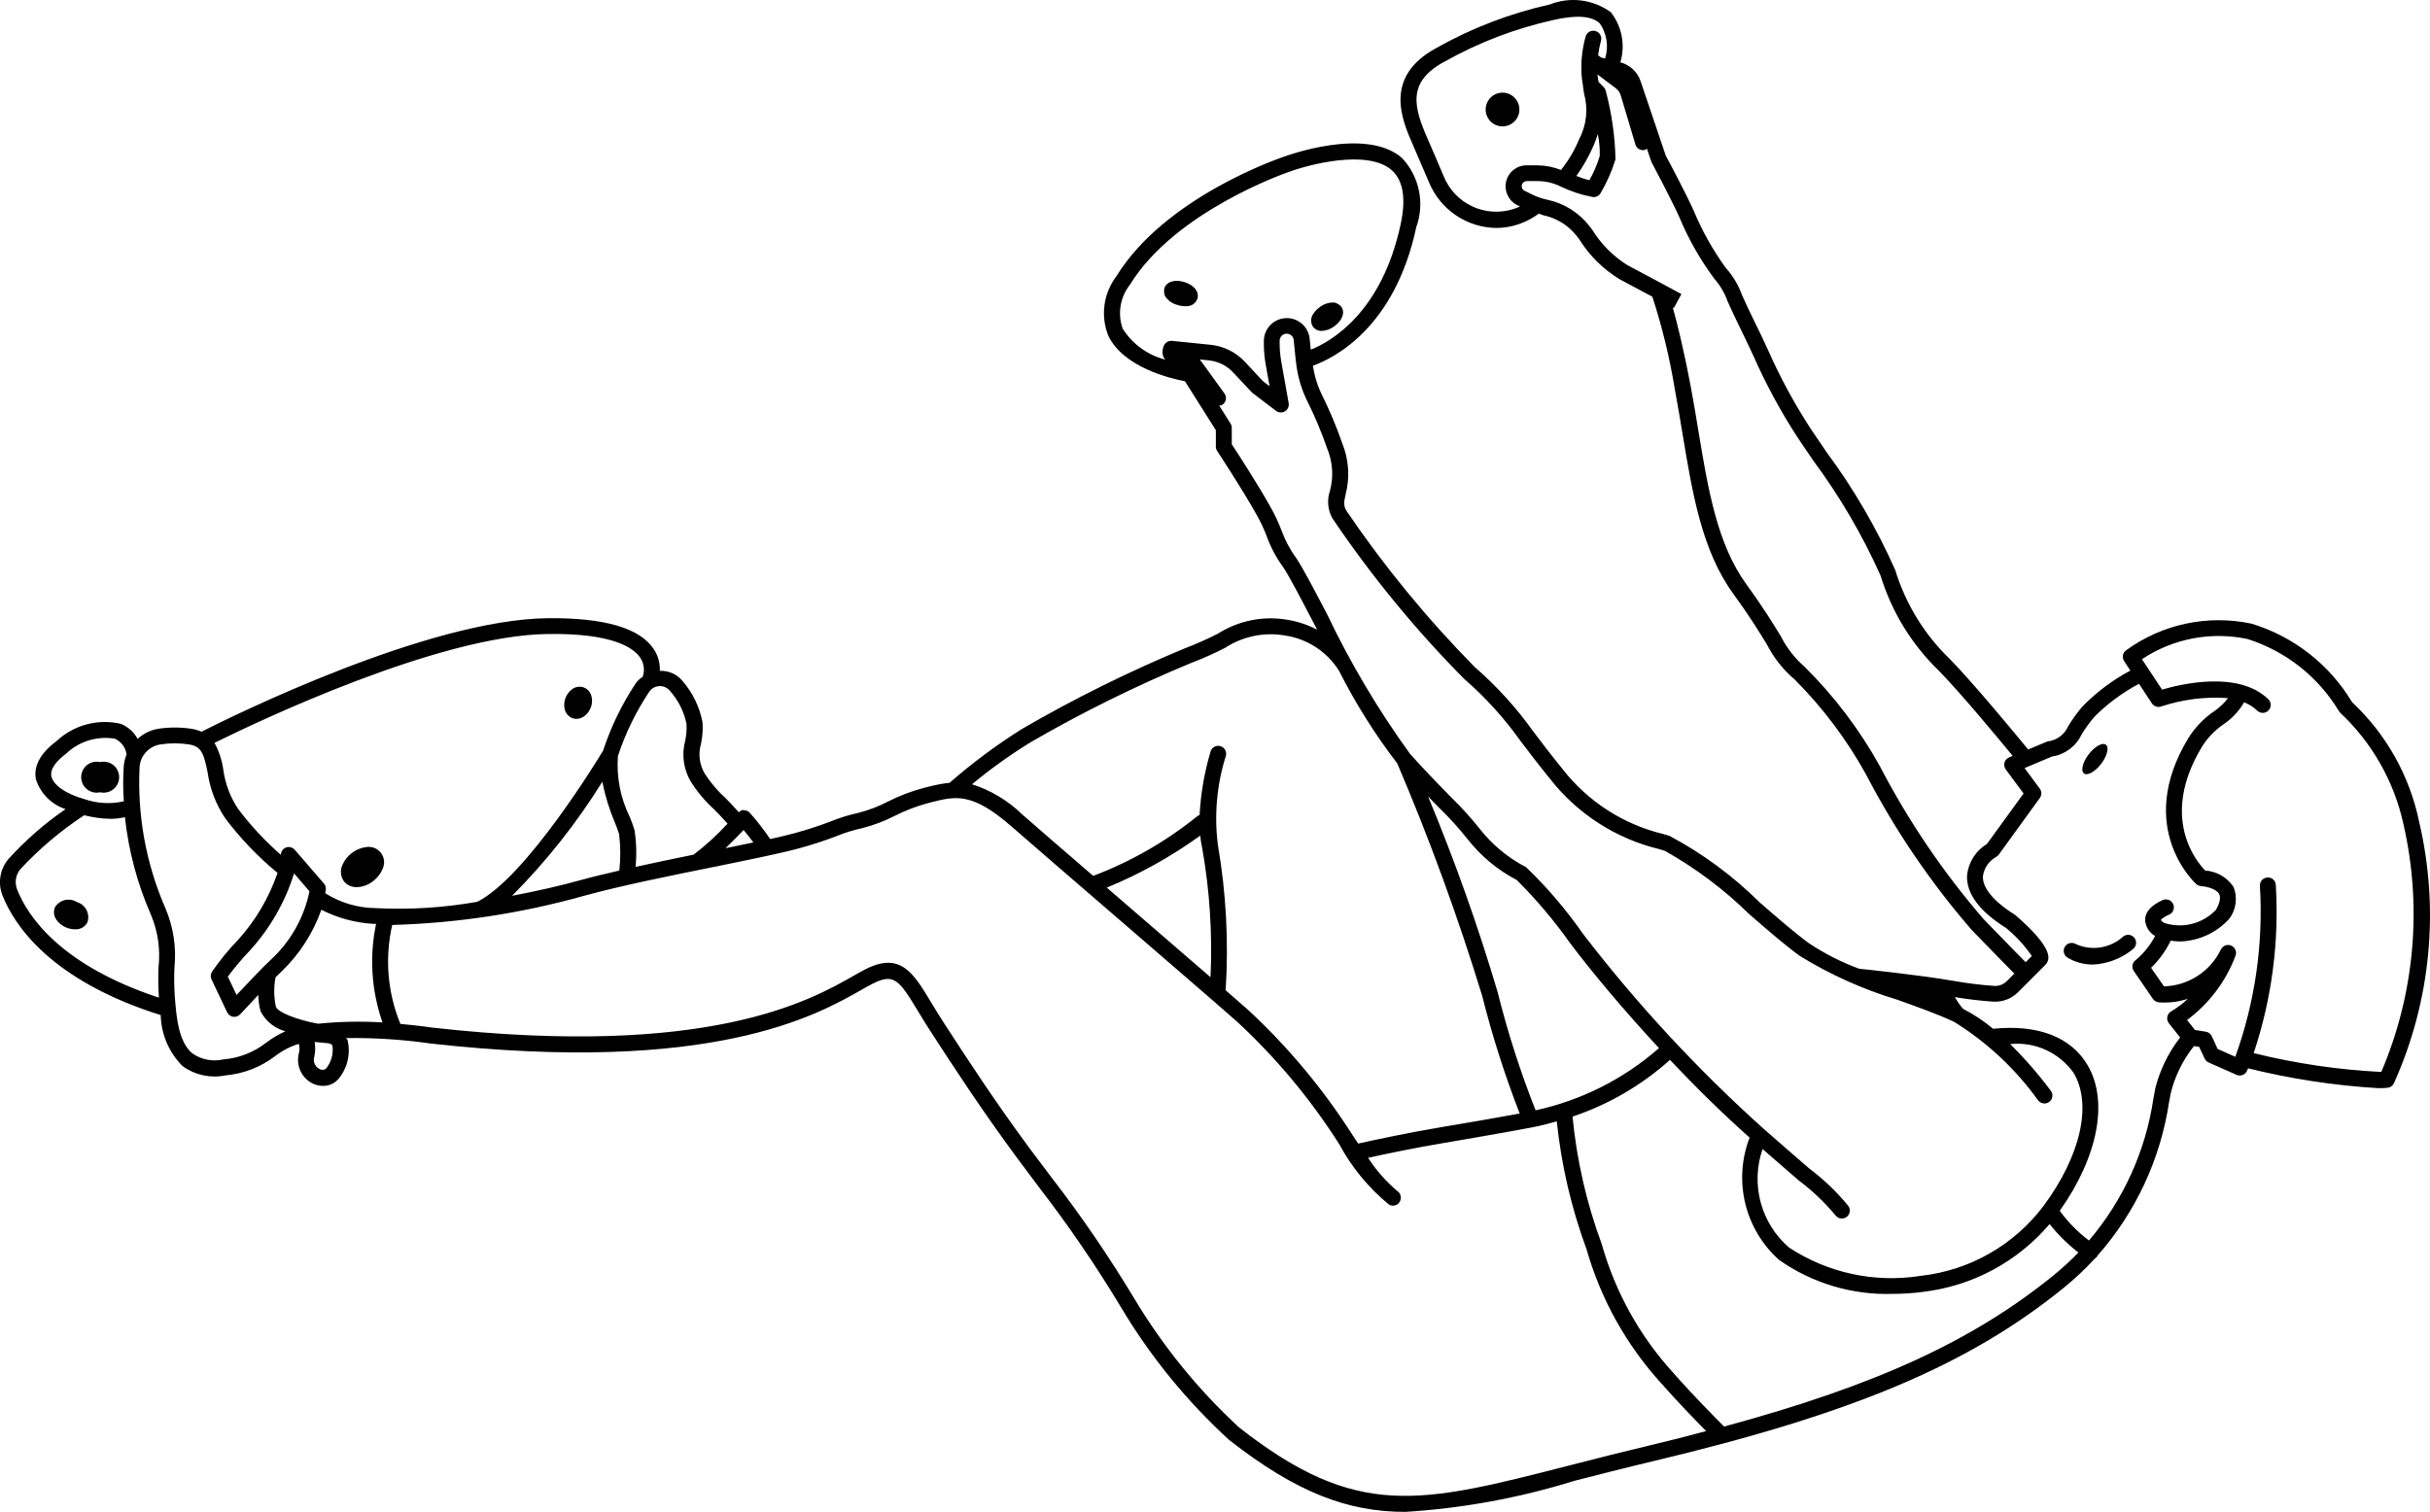 <?xml version="1.0" encoding="utf-8"?>
<!-- Generator: Adobe Illustrator 16.0.0, SVG Export Plug-In . SVG Version: 6.00 Build 0)  -->
<!DOCTYPE svg PUBLIC "-//W3C//DTD SVG 1.1//EN" "http://www.w3.org/Graphics/SVG/1.1/DTD/svg11.dtd">
<svg version="1.1" id="Layer_1" xmlns="http://www.w3.org/2000/svg" xmlns:xlink="http://www.w3.org/1999/xlink" x="0px" y="0px"
	 width="1066.607px" height="663.801px" viewBox="65.869 268.035 1066.607 663.801"
	 enable-background="new 65.869 268.035 1066.607 663.801" xml:space="preserve">
<path d="M988.11,603.43c2.664-3.469,3.602-7.199,2.125-8.398s-4.883,0.707-7.547,4.164s-3.602,7.199-2.125,8.398
	C982.036,608.793,985.435,606.922,988.11,603.43z"/>
<path d="M1002.6,679.66c-0.605-0.695-1.469-1.125-2.391-1.184c-0.922-0.063-1.832,0.25-2.527,0.859
	c-2.773,2.492-6.215,4.117-9.902,4.68s-7.456,0.031-10.848-1.523c-1.672-0.961-3.809-0.383-4.77,1.289
	c-0.961,1.676-0.383,3.809,1.289,4.77c3.328,1.949,7.113,2.98,10.969,2.988c6.563-0.281,12.849-2.727,17.871-6.961
	c0.691-0.609,1.117-1.469,1.176-2.395C1003.525,681.262,1003.213,680.352,1002.6,679.66L1002.6,679.66z"/>
<path d="M1127.7,628.79c-4.156-20.098-14.431-38.414-29.41-52.441c-9.926-16.573-25.656-28.866-44.137-34.487
	c-19.113-4.078-39.06,0.125-54.898,11.569c-0.789,0.504-1.344,1.301-1.539,2.219c-0.195,0.914-0.012,1.871,0.504,2.652l2.734,4.152
	h0.004c-7.797,4.156-14.902,9.492-21.074,15.816c-2.293,2.699-4.371,5.578-6.215,8.602c-1.598,3.711-5.078,6.273-9.094,6.695
	l-8.484,3.539c-5.52-6.742-23.832-28.906-34.262-39.602v0.004c-11.23-10.798-19.516-24.281-24.07-39.181
	c-8.148-18.362-18.293-35.772-30.254-51.914c-2.398-3.469-4.656-6.816-6.793-10.02c-7.266-11.164-13.617-22.902-18.984-35.098
	c-1.835-3.911-3.602-7.813-5.629-11.81c-2.629-5.305-4.344-9.098-5.641-12h0.004c-1.578-4.367-3.988-8.391-7.094-11.844
	c-5.625-7.758-10.332-16.141-14.026-24.984c-3.395-7.645-12.146-24.086-12.301-24.254l-11.052-32.723
	c-1.383-4.074-4.719-7.188-8.879-8.281c2.242-7.566,0.691-15.75-4.164-21.969c-7.762-5.68-17.895-6.973-26.832-3.422
	c-17.422,3.879-34.172,10.305-49.719,19.066c-23.473,12.719-15.191,31.559-10.234,42.828c2.398,5.52,4.922,11.363,6.973,16.223
	v0.004c2.426,5.848,6.512,10.859,11.755,14.414c5.242,3.555,11.409,5.492,17.741,5.578c3.371,0,6.715-0.566,9.898-1.668
	c3.148-1.082,6.109-2.64,8.785-4.621c0.84,0.238,1.512,0.625,2.398,0.816c5.652,1.254,10.688,4.438,14.246,9l1.199,1.586v-0.004
	c4.441,7.113,10.492,13.078,17.664,17.426c3.254,1.703,9.203,4.895,14.328,7.644c4.305,13.203,7.59,26.72,9.828,40.427
	c1.199,6.504,2.305,13.008,3.371,19.452c4.391,26.544,8.531,51.603,22.354,70.587c7.199,9.875,11.509,16.956,14.677,22.129v-0.004
	c3.02,5.934,7.188,11.203,12.266,15.504c12.313,12.348,22.84,26.354,31.273,41.617c12.776,24.562,28.395,47.539,46.534,68.461
	c10.56,10.895,15.898,16.309,18.591,19.02l-3.348,3.336h-0.004c-1.422,1.426-3.387,2.18-5.398,2.074
	c-6.035-0.414-12.047-1.152-18-2.219c-14.892-2.566-37.922-4.969-41.363-5.316c-7.746-2.852-15.125-6.602-21.996-11.172
	c-5.867-4.246-13.559-10.906-21.719-18h-0.004c-11.685-11.594-25-21.418-39.527-29.16l-2.578-0.781v0.004
	c-17.598-4.199-33.237-14.266-44.352-28.539c-5.531-6.828-9.504-12.069-12.888-16.547h-0.004
	c-7.397-10.379-15.995-19.852-25.616-28.211c-20.888-21.18-39.797-44.219-56.496-68.832c-1.199-2.23-0.996-3.684-0.227-7.031h-0.004
	c1.938-7.477,1.402-15.379-1.523-22.527c-2.504-7.227-5.465-14.288-8.867-21.141c-1.984-4.043-3.32-8.371-3.961-12.828
	c9.254-3.324,35.914-16.547,45.348-60.816c1.875-5.168,2.277-10.754,1.156-16.133c-1.117-5.383-3.711-10.348-7.492-14.336
	c-15.961-13.738-50.797-0.852-52.176-0.324c-2.102,0.707-51.949,17.855-73.104,52.332c-5.661,7.437-7.027,17.292-3.599,25.992
	c6.603,14.074,27.603,18.973,33.685,20.103l13.57,21.504v7.199c0,0.688,0.207,1.359,0.59,1.93
	c0.098,0.168,11.004,16.68,17.27,27.948c1.777,3.109,3.301,6.359,4.547,9.719c1.75,4.754,4.152,9.243,7.141,13.332
	c2.578,3.828,7.43,13.117,13.043,23.855l1.859,3.602c-3.973-2.094-8.254-3.543-12.684-4.297c-10.656-1.93-21.652,0.211-30.806,6
	c-4.641,2.387-9.41,4.512-14.293,6.359c-24.608,10.211-48.516,22.031-71.565,35.391c-11.271,7.059-21.957,15.005-31.969,23.759
	c-3.095,0.34-6.161,0.914-9.169,1.719l-2.015,0.492c-5.461,1.43-10.755,3.441-15.794,6c-4.191,2.176-8.621,3.863-13.198,5.027
	c-3.984,0.867-7.883,2.07-11.664,3.598c-5.277,2.027-10.656,3.785-16.117,5.27c-2.773,0.77-6.59,1.656-10.801,2.605h0.004
	c-2.699-4.027-5.672-7.863-8.906-11.474c-0.648-0.75-1.586-1.188-2.578-1.199c-0.648-0.313-1.598,0.266-2.293,0.898
	c-1.883-2.102-3.793-4.199-5.688-6.086c-3.555-3.195-6.664-6.852-9.254-10.871c-2.336-3.93-2.938-8.651-1.656-13.043
	c0.676-3.129,0.902-6.336,0.672-9.527c-1.293-6.769-4.367-13.073-8.902-18.266c-2.434-2.875-6.063-4.457-9.828-4.281
	c0.145-3.348-0.766-6.656-2.605-9.457c-6.07-9.324-21.603-13.883-46.512-13.668c-52.896,0.527-139.2,43.31-152.061,49.849
	c-1.406-0.633-2.891-1.07-4.418-1.297c-4.828-0.73-9.738-0.73-14.566,0c-3.383,0.566-6.523,2.105-9.047,4.43
	c-1.629-2.984-4.234-5.316-7.379-6.603c-10.09-2.335-20.68,0.516-28.238,7.599c-8.844,6.574-9.805,12.684-9.059,16.655
	c1.965,6.242,6.82,11.156,13.043,13.199c-9.188,6.309-17.609,13.664-25.094,21.922c-1.828,2.18-3.035,4.809-3.492,7.617
	s-0.152,5.684,0.891,8.332c5.219,13.199,21.238,37.402,69.457,52.56c0.195,8.422,3.633,16.444,9.598,22.395
	c5.43,3.945,12.266,5.426,18.84,4.078c7.957-0.711,15.547-3.672,21.875-8.543c3.094-2.371,6.586-4.168,10.309-5.316
	c0.379,1.387,0.379,2.848,0,4.234c-1.332,5.289,1.207,10.789,6.098,13.203c1.406,0.668,2.941,1.02,4.5,1.031
	c2.617,0.047,5.117-1.078,6.816-3.074c3.941-4.742,5.41-11.066,3.961-17.063c-0.145-0.348-0.492-0.527-0.684-0.863h-0.004
	c12.445-0.172,24.883,0.633,37.203,2.398c123.6,13.789,169.55-12.445,189.2-23.651c1.836-1.044,3.406-1.945,4.801-2.629
	c9.277-4.703,11.565-1.703,19.738,11.831c1.586,2.617,3.324,5.496,5.316,8.578c11.52,17.785,23.112,35.474,38.315,56.103
	c3.602,4.801,6.66,8.914,9.602,12.828l-0.004,0.004c12.974,16.809,24.961,34.352,35.906,52.547
	c12.914,21.711,28.949,41.406,47.59,58.453c29.734,23.27,52.263,31.569,77.328,31.569c25.156-1.559,50.035-6.125,74.103-13.608
	c10.598-2.711,22.151-5.676,34.922-8.711c87.741-20.914,138.17-42.215,179.859-75.973c4.934-4,9.57-8.356,13.871-13.031
	c0.316-0.184,0.602-0.418,0.84-0.695c0.07-0.098,0-0.227,0.086-0.324h-0.004c16.859-19.056,27.828-42.59,31.574-67.754
	c0.266-1.477,0.504-2.785,0.742-3.887c1.875-7.492,5.344-14.496,10.164-20.531l2.281,0.371l2.398,5.113
	c0.359,0.77,0.988,1.387,1.766,1.727l12.238,5.41v0.004c0.445,0.203,0.93,0.305,1.418,0.297c1.363,0.008,2.602-0.785,3.168-2.027
	c0-0.109,0.238-0.551,0.492-1.129v0.004c18.659,4.613,37.702,7.523,56.891,8.699c1.488,0,2.891,0,4.199-0.145
	c1.238-0.094,2.332-0.832,2.883-1.945c16.238-36.039,20.137-76.43,11.086-114.91H1127.7z M768.05,336.54
	c-1.121,3.707-2.652,7.277-4.559,10.645c-1.938-0.508-3.844-1.137-5.699-1.883c2.98-4.172,5.508-8.645,7.547-13.344
	c0.727-1.656,1.344-3.355,1.848-5.09C767.854,330.048,768.147,333.294,768.05,336.54L768.05,336.54z M730.238,359.798
	c-5.988,1.922-12.484,1.508-18.177-1.164c-5.695-2.672-10.168-7.402-12.52-13.238c-2.063-4.895-4.559-10.801-7.008-16.332
	c-6-13.715-9.336-24.926,7.199-33.863c15.008-8.465,31.184-14.664,48-18.395c10.141-2.316,16.979-1.789,20.397,1.559h0.004
	c3.066,4.504,3.898,10.164,2.254,15.359l-1.766-0.445l-1.285-0.973l0.004,0.004c0.25-2.086,0.652-4.152,1.199-6.18
	c0.609-1.832-0.379-3.813-2.211-4.422c-1.836-0.609-3.813,0.379-4.426,2.215c-1.656,5.793-2.254,11.836-1.762,17.844
	c0.098,1.332,0.348,2.398,0.539,3.672v0.348c0.191,1.117,0.301,2.328,0.504,3.395c1.848,6.672,1.078,13.797-2.148,19.922
	c-2,4.875-4.691,9.438-7.992,13.547c-3.276-1.286-6.762-1.973-10.28-2.027h-4.801c-4.305-0.012-8.043,2.957-9.008,7.152
	c-0.961,4.195,1.109,8.5,4.988,10.367l1.117,0.551h-0.004C732.14,359.11,731.198,359.481,730.238,359.798L730.238,359.798z
	 M936.518,671.568v-0.004c-17.703-20.509-32.961-43.009-45.469-67.043c-8.887-16.066-20.016-30.781-33.059-43.703
	c-4.379-3.809-7.969-8.434-10.57-13.621c-3.227-5.27-7.645-12.492-14.988-22.598c-12.852-17.63-16.858-41.902-21.121-67.609
	c-1.066-6.492-2.148-13.055-3.395-19.609c-3.238-17.062-6-27.815-7.824-34.354l0.469,0.266l3.336-6.145
	c0,0-17.258-9.336-23.762-12.73v0.004c-6.25-3.945-11.52-9.258-15.41-15.543l-1.199-1.586v0.004
	c-4.555-5.855-11.016-9.93-18.262-11.52c-2.281-0.469-4.496-1.207-6.602-2.199l-3.602-1.789v0.004
	c-0.941-0.449-1.449-1.496-1.215-2.516c0.23-1.02,1.141-1.738,2.188-1.734h4.801c3.32,0.012,6.598,0.754,9.602,2.172
	c4.566,2.23,9.406,3.844,14.398,4.801c1.441,0.25,2.883-0.438,3.602-1.715c2.754-4.668,4.945-9.648,6.527-14.832
	c-0.219-10.137-1.656-20.207-4.273-30c-0.137-0.629-0.449-1.207-0.898-1.668l-2.27-2.328c-0.145-0.938-0.348-1.777-0.422-2.797
	v-0.422l8.039,6.059l0.004,0.004c1.004,0.77,1.738,1.836,2.102,3.047l6.457,21.602h-0.004c0.445,1.477,1.805,2.492,3.348,2.496
	c0.344,0,0.684-0.055,1.008-0.156c0.301-0.086,0.422-0.383,0.672-0.551l2.016,5.914c0.086,0.168,9,16.906,12.301,24.336
	c3.992,9.57,9.141,18.617,15.324,26.941c2.559,2.895,4.531,6.262,5.809,9.91c1.332,2.953,3.07,6.816,5.746,12.215
	c1.945,3.949,3.758,7.813,5.555,11.676h0.004c5.52,12.509,12.043,24.548,19.5,36c2.148,3.215,4.465,6.59,6.84,10.078v0.004
	c11.641,15.703,21.535,32.633,29.508,50.484c4.84,15.793,13.602,30.104,25.465,41.602c9.434,9.602,25.922,29.496,32.521,37.5
	l-1.586,0.66c-0.992,0.41-1.742,1.258-2.027,2.293c-0.27,1.039-0.063,2.145,0.566,3.012l7.813,10.535l-16.066,22.152h-0.004
	c-4.902,2.961-8.133,8.047-8.734,13.742c-0.434,8.004,5.473,15.897,17.138,23.172h-0.004c4.316,3.551,8.117,7.688,11.293,12.289
	l-2.723,2.723c-2.582-2.641-7.883-7.969-18.457-18.927L936.518,671.568z M558.658,412.368v-0.004
	c-2.336-6.57-1.133-13.883,3.191-19.355c19.824-32.293,68.901-49.199,69.504-49.402c8.988-3.359,34.656-10.105,45.266-0.961
	c5.113,4.414,6.48,12.383,4.066,23.723c-8.281,38.867-30.492,51.602-39.479,55.199l-0.492-4.883
	c-0.578-5.305-5.191-9.238-10.523-8.973c-5.332,0.27-9.527,4.645-9.574,9.98v1.199c-0.004,3.063,0.266,6.121,0.805,9.133
	l1.703,9.602l-2.977-2.305l-7.824-8.398c-3.945-4.25-9.305-6.914-15.07-7.5l-16.944-1.727v-0.004
	c-1.367-0.113-2.68,0.563-3.383,1.742c-0.902,1.66-1.035,3.633-0.363,5.398c0.156,0.422,0.574,0.719,0.816,1.105
	c-7.75-1.965-14.453-6.832-18.719-13.599L558.658,412.368z M634.892,513.168v-0.004c-2.68-3.66-4.836-7.672-6.406-11.93
	c-1.371-3.664-3.03-7.215-4.969-10.617c-5.629-10.129-14.594-23.902-16.979-27.527v-7.203c0.004-0.656-0.18-1.301-0.527-1.859
	l-4.969-7.883c0.527-0.039,1.039-0.203,1.488-0.48c0.754-0.539,1.262-1.355,1.41-2.27c0.148-0.918-0.074-1.852-0.617-2.602
	l-10.801-14.94l3.973,0.406v0.004c4.078,0.414,7.863,2.301,10.655,5.301l8.27,8.832l10.535,8.027v0.004
	c1.145,0.871,2.703,0.953,3.934,0.203c1.227-0.746,1.871-2.172,1.621-3.59l-3.266-18.359h0.004
	c-0.469-2.609-0.699-5.258-0.699-7.906v-1.203c0.035-1.621,1.32-2.941,2.941-3.023s3.031,1.102,3.227,2.715l0.926,9.227
	c0,0.145,0,0.277,0.086,0.422l-0.004-0.004c0.621,6.125,2.352,12.082,5.113,17.582c3.273,6.578,6.117,13.359,8.52,20.305
	c2.484,5.91,2.938,12.478,1.297,18.673c-1.379,3.957-1.027,8.313,0.961,12c17.056,25.301,36.449,48.948,57.922,70.633
	c9.285,8.059,17.574,17.194,24.695,27.215c3.434,4.523,7.453,9.828,13.043,16.727h0.004c12.016,15.345,28.855,26.188,47.797,30.781
	l2.566,0.781c13.504,7.582,25.941,16.918,36.996,27.766c8.27,7.199,16.078,13.923,22.188,18.349
	c13.34,8.215,27.688,14.668,42.684,19.203c9.289,3.313,18.07,6.445,25.105,9.781v-0.004c14.405,8.926,26.909,20.608,36.793,34.379
	c0.656,0.906,1.71,1.441,2.831,1.441c1.313,0.008,2.52-0.723,3.117-1.895c0.598-1.168,0.488-2.574-0.285-3.637
	c-5.43-7.297-11.409-14.168-17.895-20.543c5.367-0.559,10.785,0.324,15.69,2.563c4.911,2.234,9.133,5.742,12.234,10.156
	c8.125,13.848,3.086,36.168-13.199,58.272h-0.004c-12.957,17.246-32.461,28.375-53.901,30.754
	c-20.191,3.234-40.863-1.215-57.938-12.469c-6.016-5.227-10.328-12.133-12.387-19.832c-2.055-7.699-1.762-15.836,0.844-23.367
	c6.758,5.891,12,10.402,15.887,13.802h0.004c5.977,4.464,11.402,9.625,16.164,15.37c0.656,0.844,1.664,1.336,2.734,1.332
	c1.344,0.012,2.57-0.75,3.16-1.957c0.586-1.207,0.426-2.645-0.414-3.695c-5.016-6.105-10.742-11.586-17.062-16.332
	c-4.68-4.03-11.017-9.526-19.836-17.258v0.004c-29.07-26.082-55.672-54.793-79.466-85.766c-7.335-10.535-15.688-20.324-24.934-29.23
	c-7.879-4.066-14.793-9.77-20.281-16.729c-3.938-4.957-8.195-9.656-12.746-14.063c-4.656-4.801-10.44-10.62-17.94-18.961h0.004
	c-13.996-19.319-26.199-39.875-36.457-61.414c-5.941-11.327-10.646-20.315-13.441-24.469V513.168z M739.902,755.568l0.004-0.004
	c-6.699-16.938-12.271-34.302-16.685-51.97c-8.645-29.147-18.836-57.812-30.526-85.875c1.801,1.859,3.504,3.602,5.039,5.172h0.004
	c4.332,4.188,8.391,8.652,12.141,13.371c5.863,7.547,13.285,13.738,21.758,18.156c8.609,8.574,16.461,17.875,23.474,27.801
	c9.769,12.949,23.577,29.427,38.94,46.008h-0.004c-15.44,13.544-34.074,22.938-54.141,27.302L739.902,755.568z M518.202,593.938
	c22.688-13.137,46.215-24.762,70.43-34.801c5.117-1.938,10.125-4.164,14.988-6.672c7.832-5.098,17.309-7.02,26.508-5.375
	c9.691,1.496,18.254,7.129,23.473,15.431c7.234,14.34,15.798,27.969,25.582,40.702c14.224,33.353,26.668,67.431,37.285,102.101
	c4.398,17.526,9.891,34.762,16.453,51.602c-13.812,2.555-34.453,6-34.453,6c-14.397,2.398-30.637,5.902-36.444,7.199
	c-0.805-1.199-1.559-2.242-2.398-3.602c-12.898-20.272-28.349-38.805-45.974-55.141c-2.281-2.016-5.676-4.992-9.805-8.566
	c1.367-21.355,0.219-42.801-3.418-63.888c-1.648-13.026-0.473-26.254,3.441-38.784c0.316-0.895,0.254-1.879-0.168-2.727
	c-0.426-0.844-1.176-1.484-2.078-1.77c-0.906-0.281-1.887-0.188-2.719,0.27c-0.832,0.453-1.441,1.223-1.695,2.137
	c-2.688,9.055-4.301,18.397-4.797,27.828c-0.371,0.203-0.816,0.238-1.105,0.59c-13.723,11.065-29.113,19.887-45.602,26.125
	c-13.031-11.242-24.603-21.238-31.199-27.023v-0.004c-6.207-6.047-13.738-10.566-21.996-13.199
	c8.121-6.738,16.707-12.897,25.69-18.43L518.202,593.938z M592.698,634.918c0.172,1.941,0.477,3.871,0.914,5.77
	c3.262,18.613,4.469,37.527,3.598,56.402c-11.074-9.602-25.355-21.927-39.267-33.927l-6.277-5.41h0.004
	C566.197,651.78,579.972,644.116,592.698,634.918L592.698,634.918z M396.548,637.918c-3.781,0.793-7.871,1.645-12.215,2.52
	c3.023-2.914,5.914-5.879,7.922-7.992C393.587,634.074,395.192,636.043,396.548,637.918L396.548,637.918z M367.185,585.727
	c0.168,2.578-0.035,5.164-0.598,7.68c-1.551,5.969-0.688,12.306,2.398,17.642c2.887,4.613,6.398,8.801,10.441,12.444
	c1.957,1.945,3.898,4.044,5.785,6.169h-0.004c-4.555,4.973-9.543,9.53-14.902,13.62c-8.508,1.727-17.112,3.527-25.465,5.363
	c0.523-5.375,0.371-10.793-0.457-16.129c-0.586-1.949-1.281-3.871-2.074-5.746c-4.098-8.309-5.898-17.559-5.219-26.797
	c3.309-10.004,7.945-19.516,13.785-28.285c0.996-1.422,2.59-2.309,4.324-2.41c1.73-0.102,3.414,0.598,4.57,1.895
	C363.478,575.289,366.036,580.309,367.185,585.727L367.185,585.727z M330.247,611.274l0.004,0.004
	c1.227,6.195,3.09,12.245,5.566,18.059c0.684,1.613,1.281,3.258,1.801,4.934c0.645,5.305,0.68,10.668,0.094,15.984
	c-6.215,1.441-12.191,2.867-17.352,4.297c-8.902,2.473-19.199,4.801-29.734,6.793v-0.004c15.062-15.134,28.354-31.931,39.625-50.063
	L330.247,611.274z M306.368,546.403c29.125-0.445,37.848,6.395,40.522,10.414v0.004c1.676,2.469,2.066,5.594,1.047,8.397
	c-1.156,0.727-2.168,1.665-2.977,2.762c-6.105,9.211-10.948,19.199-14.401,29.699c-1.703,2.832-33.672,55.513-55.199,66.301
	c-14.742,2.613-29.734,3.547-44.688,2.773c-7.82-0.09-15.465-2.355-22.066-6.555c0.07-0.563,0.238-1.078,0.289-1.645h-0.004
	c0.086-0.934-0.215-1.867-0.828-2.578l-12.84-14.854c-0.992-1.125-2.594-1.496-3.98-0.926c-1.266,0.555-2.078,1.801-2.078,3.18
	c-6.938-6.059-13.23-12.82-18.781-20.172c-3.457-5.195-5.684-11.105-6.516-17.293c-0.57-4.102-1.875-8.066-3.852-11.711
	c18.852-9.336,98.402-47.277,146.35-47.797H306.368z M184.978,689.203c-3.336,3.012-10.801,10.922-15.266,15.684l-3.852-8.074
	c3.012-4.016,6.258-7.852,9.723-11.483c8.844-9.723,15.449-21.267,19.355-33.816l6.77,7.859h-0.004
	c-2.34,11.441-8.188,21.867-16.727,29.832L184.978,689.203z M88.404,608.805c-0.684-3.602,3.086-7.309,6.348-9.742v-0.004
	c5.707-5.516,13.695-8,21.527-6.695c2.781,1.262,4.727,3.863,5.148,6.891c-0.625,1.535-1.027,3.148-1.203,4.797
	c-0.383,5.262-0.383,10.543,0,15.806c-5.703,1.305-11.664,0.98-17.195-0.934c-8.148-2.234-13.883-6.22-14.629-10.142L88.404,608.805
	z M73.377,658.52c-1.18-3.016-0.617-6.438,1.465-8.914c8.355-8.969,17.754-16.905,27.996-23.641
	c3.719,0.965,7.535,1.496,11.375,1.582c2.188,0.012,4.367-0.238,6.492-0.742c1.602,14.854,5.48,29.379,11.496,43.055
	c3.016,7.246,4.133,15.138,3.242,22.935c-0.18,4.297-0.129,8.605,0.156,12.897v0.371C92.384,691.786,77.986,670.34,73.377,658.52
	L73.377,658.52z M182.637,725.887c-5.41,4.203-11.93,6.738-18.758,7.297c-4.668,1.07-9.57,0.125-13.512-2.602
	c-6.18-4.98-7.078-16.233-7.727-24.445l-0.086-1.008c-0.25-4.055-0.297-8.121-0.129-12.18c0.926-8.934-0.445-17.957-3.984-26.211
	c-8.516-19.574-12.379-40.852-11.293-62.172c0.453-4.957,4.242-8.961,9.168-9.695c4.133-0.625,8.336-0.625,12.469,0
	c5.664,0.84,6.625,4.414,8.242,12.434c1.031,7.184,3.68,14.039,7.742,20.052c6.672,8.852,14.363,16.883,22.918,23.93
	c-3.719,10.867-9.605,20.863-17.305,29.387c-4.219,4.363-8.066,9.074-11.508,14.078c-0.598,1.004-0.656,2.242-0.156,3.297
	l6.867,14.474c0.512,1.035,1.488,1.766,2.625,1.957c0.176,0.012,0.355,0.012,0.531,0c0.973,0,1.906-0.41,2.566-1.129
	c0.07-0.07,3.77-4.078,7.945-8.484c0.016,2.397,0.344,4.78,0.969,7.094c2.195,4.387,6.176,7.617,10.922,8.855
	c-3.027,1.355-5.883,3.07-8.508,5.098L182.637,725.887z M209.035,737.203c-0.848,0.676-2.031,0.742-2.949,0.168
	c-2.023-1.039-2.969-3.41-2.223-5.555c0.426-2.074,0.465-4.211,0.121-6.301c1.402,0.098,3.277,0.277,5.746,0.551
	c1.68,0.191,1.945,0.828,2.074,1.199l0.004,0.004c0.453,3.566-0.57,7.164-2.832,9.957L209.035,737.203z M205.434,717.488
	c-9.035-1.586-17.797-5.09-18.48-7.453h0.004c-0.914-4.262-0.957-8.668-0.121-12.945c1.094-1.078,2.09-2.063,2.82-2.711v-0.004
	c7.758-7.512,13.664-16.719,17.258-26.902c7.137,3.629,14.949,5.738,22.941,6.191h1.094c-3.031,14.41-2.055,29.375,2.82,43.273
	c-9.445-0.574-18.922-0.383-28.332,0.574L205.434,717.488z M790.054,902.628c-12.806,3.059-24.396,6-35.039,8.746
	c-66.07,16.957-93.435,24-145.29-16.621v0.004c-17.978-16.608-33.488-35.707-46.055-56.715
	c-11.06-18.383-23.177-36.109-36.289-53.086c-2.965-3.898-6-7.957-9.602-12.758c-15.087-20.474-26.605-38.052-38.063-55.754
	c-1.957-3.012-3.602-5.832-5.195-8.398c-7.801-12.949-13.453-22.273-28.895-14.398c-1.43,0.73-3.098,1.68-5.039,2.785
	c-19.066,10.871-63.72,36.313-184.8,22.801c-0.492-0.07-6.145-0.926-14.16-1.633c-5.664-13.766-6.922-28.944-3.602-43.452
	c28.496-0.801,56.785-5.106,84.23-12.816c15.602-4.309,37.691-8.785,57.227-12.73c15.793-3.203,29.438-6,37.105-8.102
	c5.66-1.531,11.242-3.352,16.715-5.461c3.457-1.41,7.031-2.516,10.68-3.313c5.094-1.27,10.027-3.125,14.699-5.52
	c4.613-2.344,9.461-4.199,14.461-5.53l2.039-0.551c10.117-2.484,17.449-4.309,34.715,10.801
	c8.641,7.547,25.681,22.262,43.414,37.559c22.935,19.789,47.039,40.586,55.668,48.228h0.004
	c17.164,15.918,32.207,33.979,44.763,53.737c5.477,10.173,12.895,19.177,21.84,26.496c1.645,0.93,3.734,0.355,4.68-1.285
	c0.984-1.66,0.449-3.801-1.203-4.801c-4.914-4.184-9.191-9.063-12.695-14.483c7.199-1.586,20.902-4.465,33.238-6.504
	c0,0,25.512-4.32,38.867-6.875c3.602-0.684,7.141-1.609,10.715-2.629h0.004c2.008,19.223,6.402,38.112,13.094,56.245
	c6.25,21.863,17.474,41.984,32.785,58.798c7.105,8.074,14.953,16.164,19.69,20.952c-7.91,2.161-16.082,4.211-24.711,6.266
	L790.054,902.628z M967.184,828.034c-35.398,28.655-77.484,48.18-144.55,66.336c-3.527-3.516-13.466-13.523-22.246-23.508h-0.004
	c-14.75-16.146-25.521-35.517-31.449-56.566c-6.68-18.039-10.992-36.867-12.828-56.016c15.81-5.277,30.363-13.754,42.754-24.902
	c11.271,11.93,23.195,23.688,34.97,34.129c-3.559,9.207-4.228,19.281-1.919,28.875c2.313,9.598,7.492,18.263,14.855,24.836
	c14.547,10.215,32.008,15.445,49.772,14.906c4.5,0,8.992-0.297,13.453-0.891c21.603-2.551,41.435-13.188,55.513-29.771
	c3.699,4.661,7.945,8.859,12.647,12.505C974.691,821.53,971.031,824.89,967.184,828.034L967.184,828.034z M1011.835,746.339
	c-0.238,1.199-0.492,2.508-0.77,4.043h0.004c-3.41,23.012-13.211,44.603-28.284,62.316c-4.891-3.699-9.211-8.094-12.828-13.043
	c16.801-23.763,21.526-48.109,12.227-63.949c-7.297-12.435-22.031-18-41.473-15.974c-4.059-3.401-8.488-6.344-13.199-8.769
	c-1.359-1.599-2.566-3.324-3.598-5.148c5.617,0.957,11.281,1.629,16.965,2.016h0.793c3.738-0.012,7.316-1.5,9.961-4.141
	l12.098-12.109l-0.004,0.004c0.23-0.227,0.426-0.488,0.578-0.77c0.926-1.668,3.371-6.059-13.766-20.953
	c-9.602-6-14.578-12-14.305-17.172h0.004c0.5-3.496,2.582-6.57,5.648-8.328c0.52-0.25,0.969-0.625,1.309-1.09l18-24.852
	c0.906-1.23,0.906-2.902,0-4.129l-6.684-9.023l12.086-5.09c5.637-0.844,10.479-4.445,12.91-9.602
	c1.668-2.742,3.551-5.352,5.629-7.797c5.773-5.793,12.383-10.688,19.608-14.521l5.664,8.594v-0.004
	c0.887,1.328,2.555,1.895,4.066,1.379c9.441-3.141,19.414-4.387,29.341-3.672c-1.734,2.258-3.816,4.223-6.168,5.82
	c-4.527,3.098-8.359,7.105-11.259,11.763c-23.809,39.336,3.191,63.815,3.469,64.055c0.59,0.527,1.336,0.84,2.125,0.891
	c1.645,0.098,6.625,0.961,7.957,3.504c1.043,2.016-0.395,5.148-1.379,6.875h-0.004c-2.859,3.027-6.52,5.18-10.559,6.203
	c-4.039,1.02-8.285,0.871-12.238-0.434c-0.531-0.332-1.016-0.738-1.441-1.199c0,0,0.434-1.031,3.602-2.398
	c0.871-0.367,1.555-1.07,1.898-1.949c0.344-0.883,0.313-1.863-0.078-2.723c-0.395-0.859-1.117-1.523-2.008-1.84
	s-1.871-0.258-2.719,0.164c-4.883,2.23-7.453,5.051-7.598,8.398h0.004c0.086,3.031,1.75,5.801,4.391,7.297
	c-2.102,4.043-4.98,7.633-8.473,10.559c-1.578,1.105-1.965,3.281-0.863,4.859l8.398,12.228v0.004c0.609,0.875,1.578,1.426,2.641,1.5
	c4.285,0.305,8.59-0.227,12.672-1.563c-2.176,2.094-4.594,3.918-7.199,5.438c-0.93,0.492-1.59,1.371-1.801,2.398
	c-0.219,1.02,0.027,2.078,0.672,2.895l4.945,6.254v-0.004c-5.242,6.734-8.996,14.5-11.016,22.789L1011.835,746.339z
	 M1111.147,738.683c-18.91-0.941-37.688-3.707-56.063-8.27c7.93-23.758,11.228-48.819,9.707-73.819
	c-0.035-0.93-0.445-1.809-1.137-2.426c-0.691-0.621-1.609-0.934-2.535-0.863c-1.926,0.102-3.402,1.746-3.301,3.672
	c1.535,25.487-2.141,51.022-10.801,75.047l-7.754-3.434l-2.566-5.594V723c-0.492-1.051-1.469-1.789-2.613-1.98l-4.801-0.793
	l-3.434-4.356c9.613-7.125,16.974-16.862,21.203-28.055c0.77-1.77-0.039-3.828-1.809-4.598c-1.77-0.766-3.828,0.043-4.598,1.813
	c-2.293,4.703-5.828,8.684-10.228,11.521c-4.395,2.836-9.48,4.41-14.711,4.563l-5.664-8.172c3.563-3.43,6.484-7.465,8.629-11.918
	c1.352,0.227,2.723,0.352,4.094,0.371c8.152-0.246,15.867-3.754,21.406-9.742c3.227-4.051,3.996-9.536,2.004-14.316
	c-2.816-4.145-7.383-6.758-12.383-7.094c-3.898-4.008-20.103-23.473-1.344-54.457v0.004c2.449-3.898,5.688-7.242,9.504-9.816
	c3.664-2.484,6.723-5.766,8.938-9.602c2.129,0.855,4.078,2.102,5.75,3.672c1.387,1.344,3.598,1.309,4.938-0.078
	c1.344-1.383,1.309-3.594-0.078-4.938c-13.117-12.707-38.398-6.648-46.633-4.211l-8.82-13.355
	c13.629-9.078,30.344-12.27,46.358-8.855c16.742,5.313,30.98,16.539,40.056,31.582c0.148,0.27,0.336,0.516,0.551,0.734
	c14.069,13.188,23.793,30.349,27.862,49.199c8.266,36.313,4.84,74.309-9.777,108.56L1111.147,738.683z"/>
<path d="M732.78,316.12c0,4.09-3.316,7.402-7.406,7.402s-7.402-3.313-7.402-7.402s3.313-7.406,7.402-7.406
	S732.78,312.03,732.78,316.12"/>
<path d="M582.6,401.9c1.113,0.371,2.281,0.566,3.453,0.578h0.887h0.004c2.023-0.07,3.805-1.359,4.5-3.266
	c0.926-2.965-1.402-6-5.664-7.321s-7.895-0.227-8.844,2.746v0.004c-0.246,1.156-0.129,2.356,0.336,3.446
	C578.521,399.967,580.416,401.322,582.6,401.9L582.6,401.9z"/>
<path d="M646.04,413.32c1.934-0.094,3.793-0.762,5.34-1.922c3.672-2.555,5.004-6.121,3.238-8.676h0.004
	c-0.773-0.891-1.801-1.531-2.941-1.836c-2.262-0.16-4.504,0.496-6.324,1.848c-1.219,0.824-2.262,1.887-3.059,3.121
	c-1.188,1.645-1.254,3.844-0.168,5.555C643.028,412.664,644.497,413.383,646.04,413.32L646.04,413.32z"/>
<path d="M109.84,615.89c2.02,0.469,4.145-0.012,5.766-1.305c1.621-1.289,2.566-3.25,2.566-5.324s-0.945-4.035-2.566-5.324
	s-3.746-1.77-5.766-1.305c-2.02-0.465-4.145,0.016-5.766,1.305s-2.566,3.25-2.566,5.324s0.945,4.035,2.566,5.324
	C105.695,615.878,107.82,616.358,109.84,615.89z"/>
<path d="M99.602,664.09c-1.574-0.984-3.473-1.297-5.277-0.867s-3.359,1.563-4.324,3.145c-0.793,1.875-0.516,4.027,0.719,5.641
	c1.012,1.363,2.359,2.441,3.914,3.121c1.277,0.594,2.668,0.91,4.078,0.922c0.289,0.02,0.578,0.02,0.863,0
	c2.027-0.125,3.828-1.336,4.707-3.168c0.57-1.785,0.398-3.73-0.484-5.387C102.918,665.84,101.403,664.609,99.602,664.09
	L99.602,664.09z"/>
<path d="M317.06,583.33c0.598,0.223,1.227,0.34,1.863,0.336c1.235-0.039,2.43-0.457,3.419-1.199c1.28-0.957,2.261-2.262,2.82-3.758
	c0.773-1.898,0.773-4.027,0-5.926c-0.563-1.328-1.637-2.375-2.978-2.906c-1.78-0.641-3.765-0.336-5.265,0.816
	c-2.578,1.965-3.836,5.211-3.254,8.402C313.986,580.998,315.271,582.604,317.06,583.33L317.06,583.33z"/>
<path d="M221.24,657.48c0.398,0.055,0.801,0.082,1.203,0.082c2.625-0.086,5.148-1.023,7.199-2.665
	c1.879-1.391,3.336-3.28,4.199-5.456c1.051-2.266,0.762-4.926-0.746-6.915c-1.508-1.988-3.992-2.98-6.453-2.578
	c-4.723,0.59-8.761,3.676-10.574,8.074c-0.961,2.286-0.68,4.906,0.746,6.938C217.904,656.347,219.494,657.25,221.24,657.48
	L221.24,657.48z"/>
</svg>
